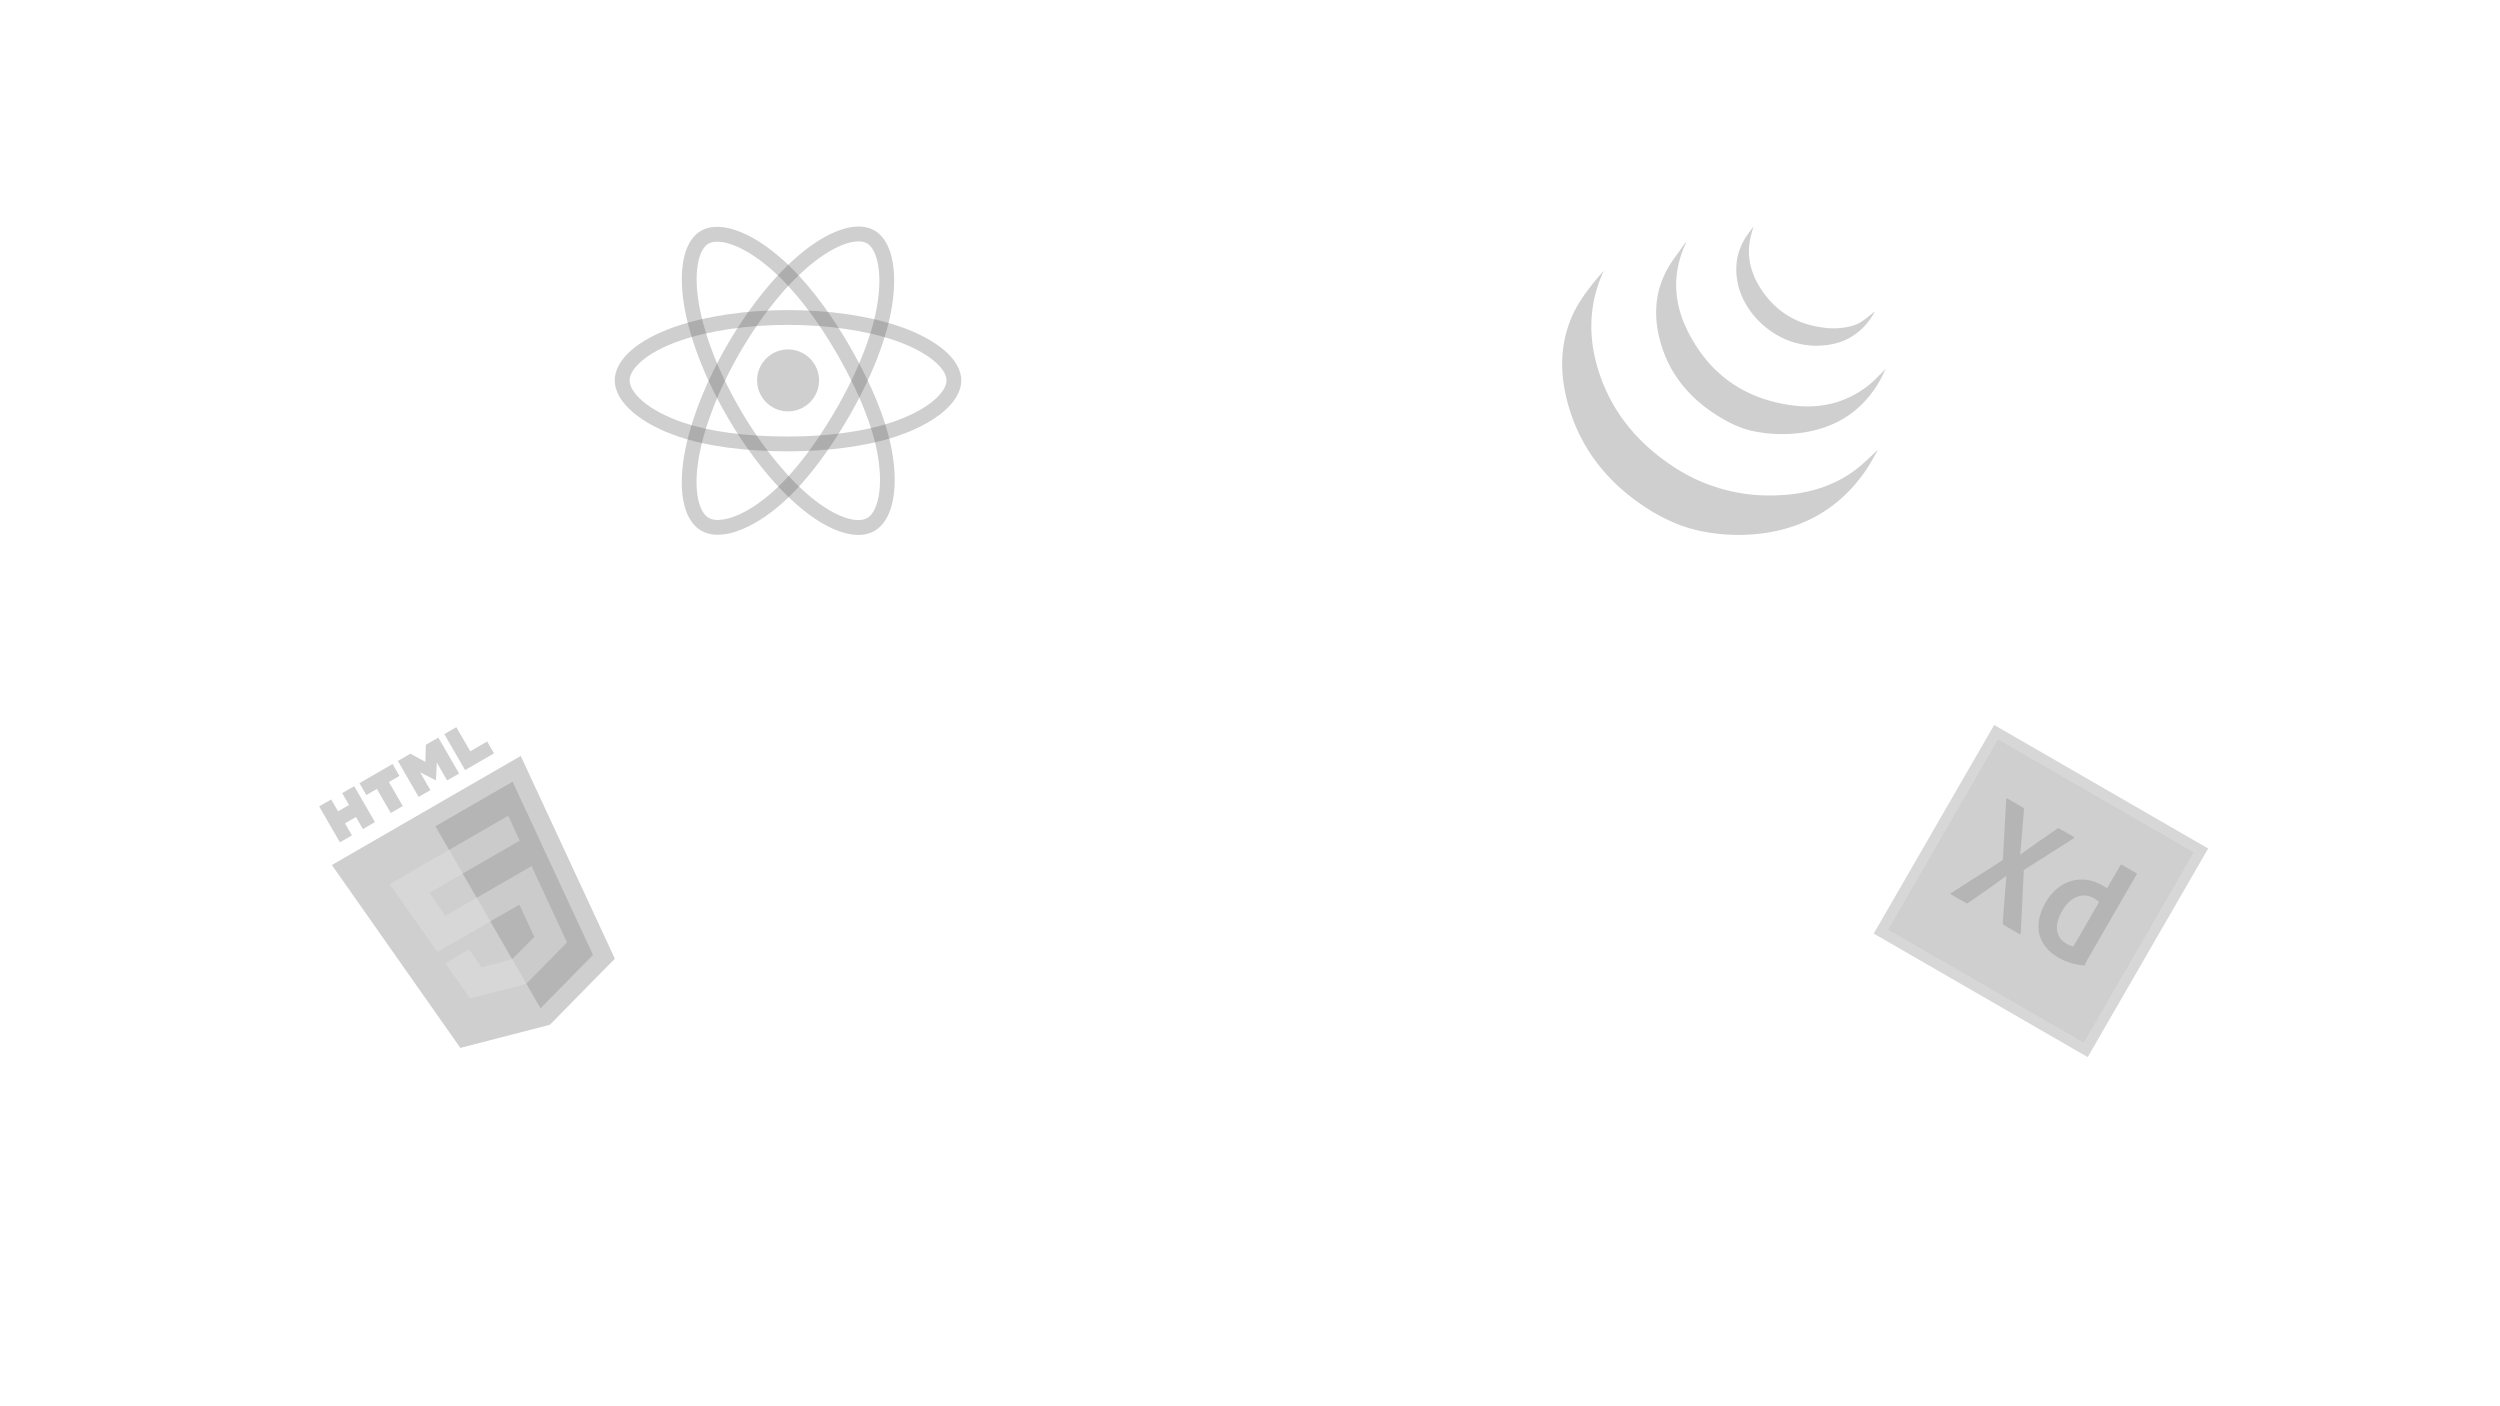 <svg xmlns="http://www.w3.org/2000/svg" xmlns:xlink="http://www.w3.org/1999/xlink" viewBox="5970 0 1920 1080"><defs><style>.a{clip-path:url(#ab);}.b,.c{fill:#5d5d5d;}.b,.d{fill-rule:evenodd;}.b,.c,.d,.e,.f,.g{opacity:0.3;}.d,.e{fill:#787878;}.f{fill:#ebebeb;}.g{fill:#fff;}.h{filter:url(#y);}.i{filter:url(#w);}.j{filter:url(#u);}.k{filter:url(#s);}.l{filter:url(#q);}.m{filter:url(#o);}.n{filter:url(#m);}.o{filter:url(#k);}.p{filter:url(#i);}.q{filter:url(#g);}.r{filter:url(#e);}.s{filter:url(#c);}.t{filter:url(#a);}</style><filter id="a" x="7124.739" y="162.913" width="332.357" height="292.911" filterUnits="userSpaceOnUse"><feOffset input="SourceAlpha"/><feGaussianBlur stdDeviation="15" result="b"/><feFlood flood-color="#515151" flood-opacity="0.659"/><feComposite operator="in" in2="b"/><feComposite in="SourceGraphic"/></filter><filter id="c" x="7196.92" y="141.025" width="266.29" height="237.36" filterUnits="userSpaceOnUse"><feOffset input="SourceAlpha"/><feGaussianBlur stdDeviation="15" result="d"/><feFlood flood-color="#515151" flood-opacity="0.659"/><feComposite operator="in" in2="d"/><feComposite in="SourceGraphic"/></filter><filter id="e" x="7258.466" y="129" width="196.466" height="181.524" filterUnits="userSpaceOnUse"><feOffset input="SourceAlpha"/><feGaussianBlur stdDeviation="15" result="f"/><feFlood flood-color="#515151" flood-opacity="0.659"/><feComposite operator="in" in2="f"/><feComposite in="SourceGraphic"/></filter><filter id="g" x="6521.463" y="238.366" width="107.565" height="107.565" filterUnits="userSpaceOnUse"><feOffset input="SourceAlpha"/><feGaussianBlur stdDeviation="10" result="h"/><feFlood flood-color="#515151" flood-opacity="0.2"/><feComposite operator="in" in2="h"/><feComposite in="SourceGraphic"/></filter><filter id="i" x="6412.121" y="208.141" width="326.156" height="168.49" filterUnits="userSpaceOnUse"><feOffset input="SourceAlpha"/><feGaussianBlur stdDeviation="10" result="j"/><feFlood flood-color="#515151" flood-opacity="0.2"/><feComposite operator="in" in2="j"/><feComposite in="SourceGraphic"/></filter><filter id="k" x="6463.599" y="144" width="223.111" height="296.682" filterUnits="userSpaceOnUse"><feOffset input="SourceAlpha"/><feGaussianBlur stdDeviation="10" result="l"/><feFlood flood-color="#515151" flood-opacity="0.2"/><feComposite operator="in" in2="l"/><feComposite in="SourceGraphic"/></filter><filter id="m" x="6463.658" y="144.229" width="223.467" height="296.595" filterUnits="userSpaceOnUse"><feOffset input="SourceAlpha"/><feGaussianBlur stdDeviation="10" result="n"/><feFlood flood-color="#515151" flood-opacity="0.2"/><feComposite operator="in" in2="n"/><feComposite in="SourceGraphic"/></filter><filter id="o" x="7379.022" y="526.766" width="316.849" height="315.113" filterUnits="userSpaceOnUse"><feOffset input="SourceAlpha"/><feGaussianBlur stdDeviation="10" result="p"/><feFlood flood-color="#515151" flood-opacity="0.639"/><feComposite operator="in" in2="p"/><feComposite in="SourceGraphic"/></filter><filter id="q" x="6194.853" y="550.58" width="300.061" height="308.283" filterUnits="userSpaceOnUse"><feOffset input="SourceAlpha"/><feGaussianBlur stdDeviation="10" result="r"/><feFlood flood-color="#515151" flood-opacity="0.549"/><feComposite operator="in" in2="r"/><feComposite in="SourceGraphic"/></filter><filter id="s" x="6206.117" y="594.771" width="60.845" height="61.145" filterUnits="userSpaceOnUse"><feOffset dy="3" input="SourceAlpha"/><feGaussianBlur stdDeviation="3" result="t"/><feFlood flood-color="#555" flood-opacity="0.502"/><feComposite operator="in" in2="t"/><feComposite in="SourceGraphic"/></filter><filter id="u" x="6237.03" y="577.741" width="59.427" height="60.327" filterUnits="userSpaceOnUse"><feOffset dy="3" input="SourceAlpha"/><feGaussianBlur stdDeviation="3" result="v"/><feFlood flood-color="#555" flood-opacity="0.502"/><feComposite operator="in" in2="v"/><feComposite in="SourceGraphic"/></filter><filter id="w" x="6266.56" y="557.46" width="65.027" height="63.56" filterUnits="userSpaceOnUse"><feOffset dy="3" input="SourceAlpha"/><feGaussianBlur stdDeviation="3" result="x"/><feFlood flood-color="#555" flood-opacity="0.502"/><feComposite operator="in" in2="x"/><feComposite in="SourceGraphic"/></filter><filter id="y" x="6302.238" y="541.984" width="56.154" height="58.437" filterUnits="userSpaceOnUse"><feOffset dy="3" input="SourceAlpha"/><feGaussianBlur stdDeviation="3" result="z"/><feFlood flood-color="#555" flood-opacity="0.502"/><feComposite operator="in" in2="z"/><feComposite in="SourceGraphic"/></filter><clipPath id="ab"><rect x="5970" width="1920" height="1080"/></clipPath></defs><g id="aa" class="a"><g class="t" transform="matrix(1, 0, 0, 1, 0, 0)"><path class="b" d="M242.357,301.82c-3.353,5.562-6.382,11.352-10.115,16.647-18.629,26.422-44.139,41.867-76.054,46.678a142.656,142.656,0,0,1-48.068-1.111c-16.924-3.21-32.263-10.486-46.429-20.093-29.008-19.672-49.011-46.029-57.885-80.19-5.917-22.778-5.356-45.339,4.679-67.018a104.177,104.177,0,0,1,9.758-16.053,205.355,205.355,0,0,1,13.725-16.916c-.819,1.915-1.684,3.813-2.45,5.749-9.021,22.782-9.119,45.923-2.188,69.139,9.431,31.59,28.913,55.818,55.954,74.16a133.473,133.473,0,0,0,80.481,23.495c22.278-.63,43.2-5.989,61.334-19.5,6.047-4.507,11.349-10.014,16.991-15.063Z" transform="translate(7169.74 44.15)"/></g><g class="s" transform="matrix(1, 0, 0, 1, 0, 0)"><path class="b" d="M473.763,170.851c-1.823,3.6-3.407,7.249-5.433,10.636C455.3,203.269,436,215.7,411.025,219.62a109.745,109.745,0,0,1-38.3-.831C363.576,217,355.036,213.051,347,208.245c-23.249-13.913-39.8-33.24-46.715-59.766-5.889-22.606-2.752-43.88,11.4-63.026,2.767-3.743,5.393-7.59,8.089-11.384a4.754,4.754,0,0,1,.569-.51,5.817,5.817,0,0,1-.23,1.08c-10.261,22.263-9.429,44.649,1.135,66.239,16.546,33.814,44.055,53.329,81.464,58.059,20.986,2.654,40.524-2,57.452-15.17C465.018,180,469.138,175.292,473.763,170.851Z" transform="translate(6944.45 112.47)"/></g><g class="r" transform="matrix(1, 0, 0, 1, 0, 0)"><path class="b" d="M564.263,24c-1.037,4.224-2.447,8.328-3.009,12.547-1.815,13.627,2.248,25.876,9.873,36.971,11.449,16.661,27.485,25.819,47.515,28.158a54.236,54.236,0,0,0,18.995-.789c7.113-1.691,9.948-3.4,19.944-11.853-.609,1.172-.925,1.878-1.325,2.533-9.414,15.46-23.159,23.171-41.278,23.907-31.017,1.262-56.613-22.179-62.353-46.313-3.395-14.272-1.139-27.533,7.542-39.537C561.531,27.74,562.907,25.862,564.263,24Z" transform="translate(6752.35 150)"/></g><g class="q" transform="matrix(1, 0, 0, 1, 0, 0)"><path class="c" d="M23.782,0A23.782,23.782,0,1,1,0,23.782,23.782,23.782,0,0,1,23.782,0Z" transform="translate(6551.46 268.37)"/></g><g class="p" transform="matrix(1, 0, 0, 1, 0, 0)"><path class="c" d="M151.625,294.09c-33.4,0-62.583-3.932-84.423-11.417C53.037,277.84,41,271.4,32.428,264.054c-9.1-7.77-13.928-16.25-13.928-24.446,0-15.729,17.245-31.126,46.191-41.169C88.379,190.2,119.268,185.6,151.578,185.6c31.742,0,62.2,4.453,85.75,12.6,13.786,4.738,25.393,10.9,33.637,17.718,8.954,7.485,13.692,15.681,13.692,23.688,0,16.345-19.282,32.879-50.36,43.159C212.313,290.063,182.94,294.09,151.625,294.09Zm0-97.12c-30.652,0-60.972,4.453-83.144,12.176-26.625,9.286-38.564,21.982-38.564,30.462,0,8.812,12.839,22.693,40.98,32.31,20.656,7.059,48.607,10.8,80.728,10.8,30.131,0,58.224-3.79,79.117-10.754,29.231-9.712,42.591-23.593,42.591-32.357,0-4.5-3.411-9.807-9.617-14.971-7.154-5.969-17.576-11.418-30.036-15.729C211.271,201.234,182.135,196.97,151.625,196.97Z" transform="translate(6423.62 52.54)"/></g><g class="o" transform="matrix(1, 0, 0, 1, 0, 0)"><path class="c" d="M154.846,286.895a24.978,24.978,0,0,1-12.7-3.127c-13.6-7.864-18.334-30.51-12.6-60.593,4.69-24.683,16.155-53.676,32.31-81.675,15.871-27.478,34.916-51.639,53.724-67.984,10.991-9.57,22.124-16.581,32.168-20.277,10.944-4.027,20.419-4.027,27.336-.047,14.165,8.149,18.855,33.163,12.223,65.189-4.69,22.74-15.871,50.171-31.5,77.317-16.676,28.9-34.679,52.208-52.066,67.415-11.275,9.854-22.882,17.055-33.494,20.8A46.178,46.178,0,0,1,154.846,286.895Zm11.891-142.553,4.927,2.843c-15.3,26.53-26.625,55-30.984,78.122-5.259,27.715-.189,44.391,7.106,48.607a14.022,14.022,0,0,0,7.059,1.611c9.428,0,24.256-5.969,41.406-20.94,16.439-14.355,33.637-36.716,49.7-64.525,15.065-26.1,25.772-52.35,30.226-73.906,6.206-30.178.853-48.655-6.775-53.061-3.885-2.227-10.186-1.942-17.766.853-8.764,3.222-18.666,9.522-28.615,18.192-17.861,15.539-36.1,38.658-51.355,65.094Z" transform="translate(6366.44 123.79)"/></g><g class="n" transform="matrix(1, 0, 0, 1, 0, 0)"><path class="c" d="M262.833,287.291c-12.886,0-29.231-7.77-46.286-22.456-19.045-16.392-38.422-40.79-54.624-68.789h0C146,168.568,134.635,140,129.85,115.508c-2.8-14.307-3.316-27.43-1.516-38,1.99-11.512,6.68-19.708,13.644-23.735,14.118-8.2,38.137.237,62.583,21.982,17.339,15.4,35.532,38.8,51.213,65.9,16.724,28.9,27.952,56.14,32.4,78.785,2.89,14.686,3.364,28.331,1.327,39.416-2.179,11.8-7.106,20.182-14.213,24.3A24.334,24.334,0,0,1,262.833,287.291Zm-91.056-96.93c15.35,26.53,34.395,50.55,52.208,65.852,21.366,18.382,38.327,22.361,45.67,18.1,7.627-4.406,13.218-22.456,7.438-51.639-4.264-21.414-15.018-47.47-31.126-75.28-15.113-26.1-32.5-48.513-48.939-63.1C174,63.821,155.338,59.226,147.71,63.631c-3.885,2.227-6.775,7.864-8.149,15.823-1.563,9.191-1.09,20.94,1.469,33.873,4.548,23.261,15.444,50.6,30.747,77.033Z" transform="translate(6366.37 123.53)"/></g><rect class="c" width="173.949" height="169.205" transform="translate(7504.426 567.567) rotate(30)"/><g class="m" transform="matrix(1, 0, 0, 1, 0, 0)"><path class="d" d="M0,0V185.019H189.763V0ZM7.907,7.907H181.856V177.112H7.907Z" transform="translate(7501.53 556.77) rotate(30)"/></g><path class="e" d="M147.278,89.341a10.857,10.857,0,0,0-4.586-.791c-9.963,0-16.6,7.67-16.6,20.4,0,14.548,6.8,20.4,15.655,20.4a14.917,14.917,0,0,0,5.456-.87V89.341Zm-35.422,20.241c0-18.423,11.86-32.813,31.311-32.813a35.061,35.061,0,0,1,4.112.158V56.37a.792.792,0,0,1,.791-.791H160.8c.633,0,.791.237.791.633V128.48a56.318,56.318,0,0,0,.4,7.749c0,.553,0,.633-.474.87a47.1,47.1,0,0,1-20.241,4.586C124.111,141.684,111.856,131.089,111.856,109.582ZM84.893,96.773l22.139,42.934c.4.633.158,1.265-.474,1.265H92.8a1.552,1.552,0,0,1-1.66-1.028q-7.591-15.655-15.5-32.5h-.158c-4.744,10.6-9.963,22.139-15.023,32.576a1.518,1.518,0,0,1-1.423.87H45.913c-.791,0-.87-.633-.474-1.107L67.1,98.118,46.15,56.686A.7.7,0,0,1,46.7,55.5H60.3c.791,0,1.186.158,1.423.87,4.981,10.516,10.042,20.874,14.786,31.469h.158C81.256,77.4,86.317,66.886,91.14,56.528c.4-.633.633-1.028,1.423-1.028h12.73c.633,0,.87.474.474,1.186Z" transform="translate(7499.146 541.973) rotate(30)"/><g class="l" transform="matrix(1, 0, 0, 1, 0, 0)"><path class="c" d="M242.147,100.62,226.886,271.581l-68.6,19.018-68.41-18.991L74.633,100.62Z" transform="translate(6109.91 614.51) rotate(-30)"/></g><path class="e" d="M256,292.356l55.431-15.368,13.041-146.094H256Z" transform="translate(6017.229 649.209) rotate(-30)"/><path class="f" d="M165.051,197.276h29.667V176.3H142.132l.5,5.626,5.154,57.79h46.929V218.751h-27.75Z" transform="translate(6058.082 597.402) rotate(-30)"/><path class="f" d="M177.461,336.333H156.409l2.938,32.927L202.3,381.186l.1-.027V359.34l-.092.024-23.355-6.306Z" transform="translate(6008.365 526.657) rotate(-30)"/><g class="k" transform="matrix(1, 0, 0, 1, 0, 0)"><path class="c" d="M108.382,0h10.657V10.529h9.749V0h10.658V31.885H128.788V21.208H119.04V31.885H108.382V0Z" transform="translate(6121.26 670.49) rotate(-30)"/></g><g class="j" transform="matrix(1, 0, 0, 1, 0, 0)"><path class="c" d="M195.06,10.574h-9.382V0H215.1V10.574h-9.386V31.885H195.061V10.574Z" transform="translate(6085.23 691.29) rotate(-30)"/></g><g class="i" transform="matrix(1, 0, 0, 1, 0, 0)"><path class="c" d="M259.511,0h11.112l6.836,11.2L284.288,0H295.4V31.885H284.791v-15.8l-7.332,11.337h-.183l-7.337-11.337v15.8H259.511Z" transform="translate(6050.82 711.16) rotate(-30)"/></g><g class="h" transform="matrix(1, 0, 0, 1, 0, 0)"><path class="c" d="M348.72,0h10.66V21.346h14.987V31.885H348.72Z" transform="translate(6009.24 735.17) rotate(-30)"/></g><path class="g" d="M255.843,289.188h25.823l-2.434,27.2L255.843,322.7v21.818L298.835,332.6l.315-3.543,4.928-55.21.512-5.631H255.843Z" transform="translate(5980.35 585.162) rotate(-30)"/><path class="g" d="M255.843,197.225v.051H306.5l.421-4.714.955-10.631.5-5.626H255.843v20.92Z" transform="translate(6005.083 628.001) rotate(-30)"/></g></svg>